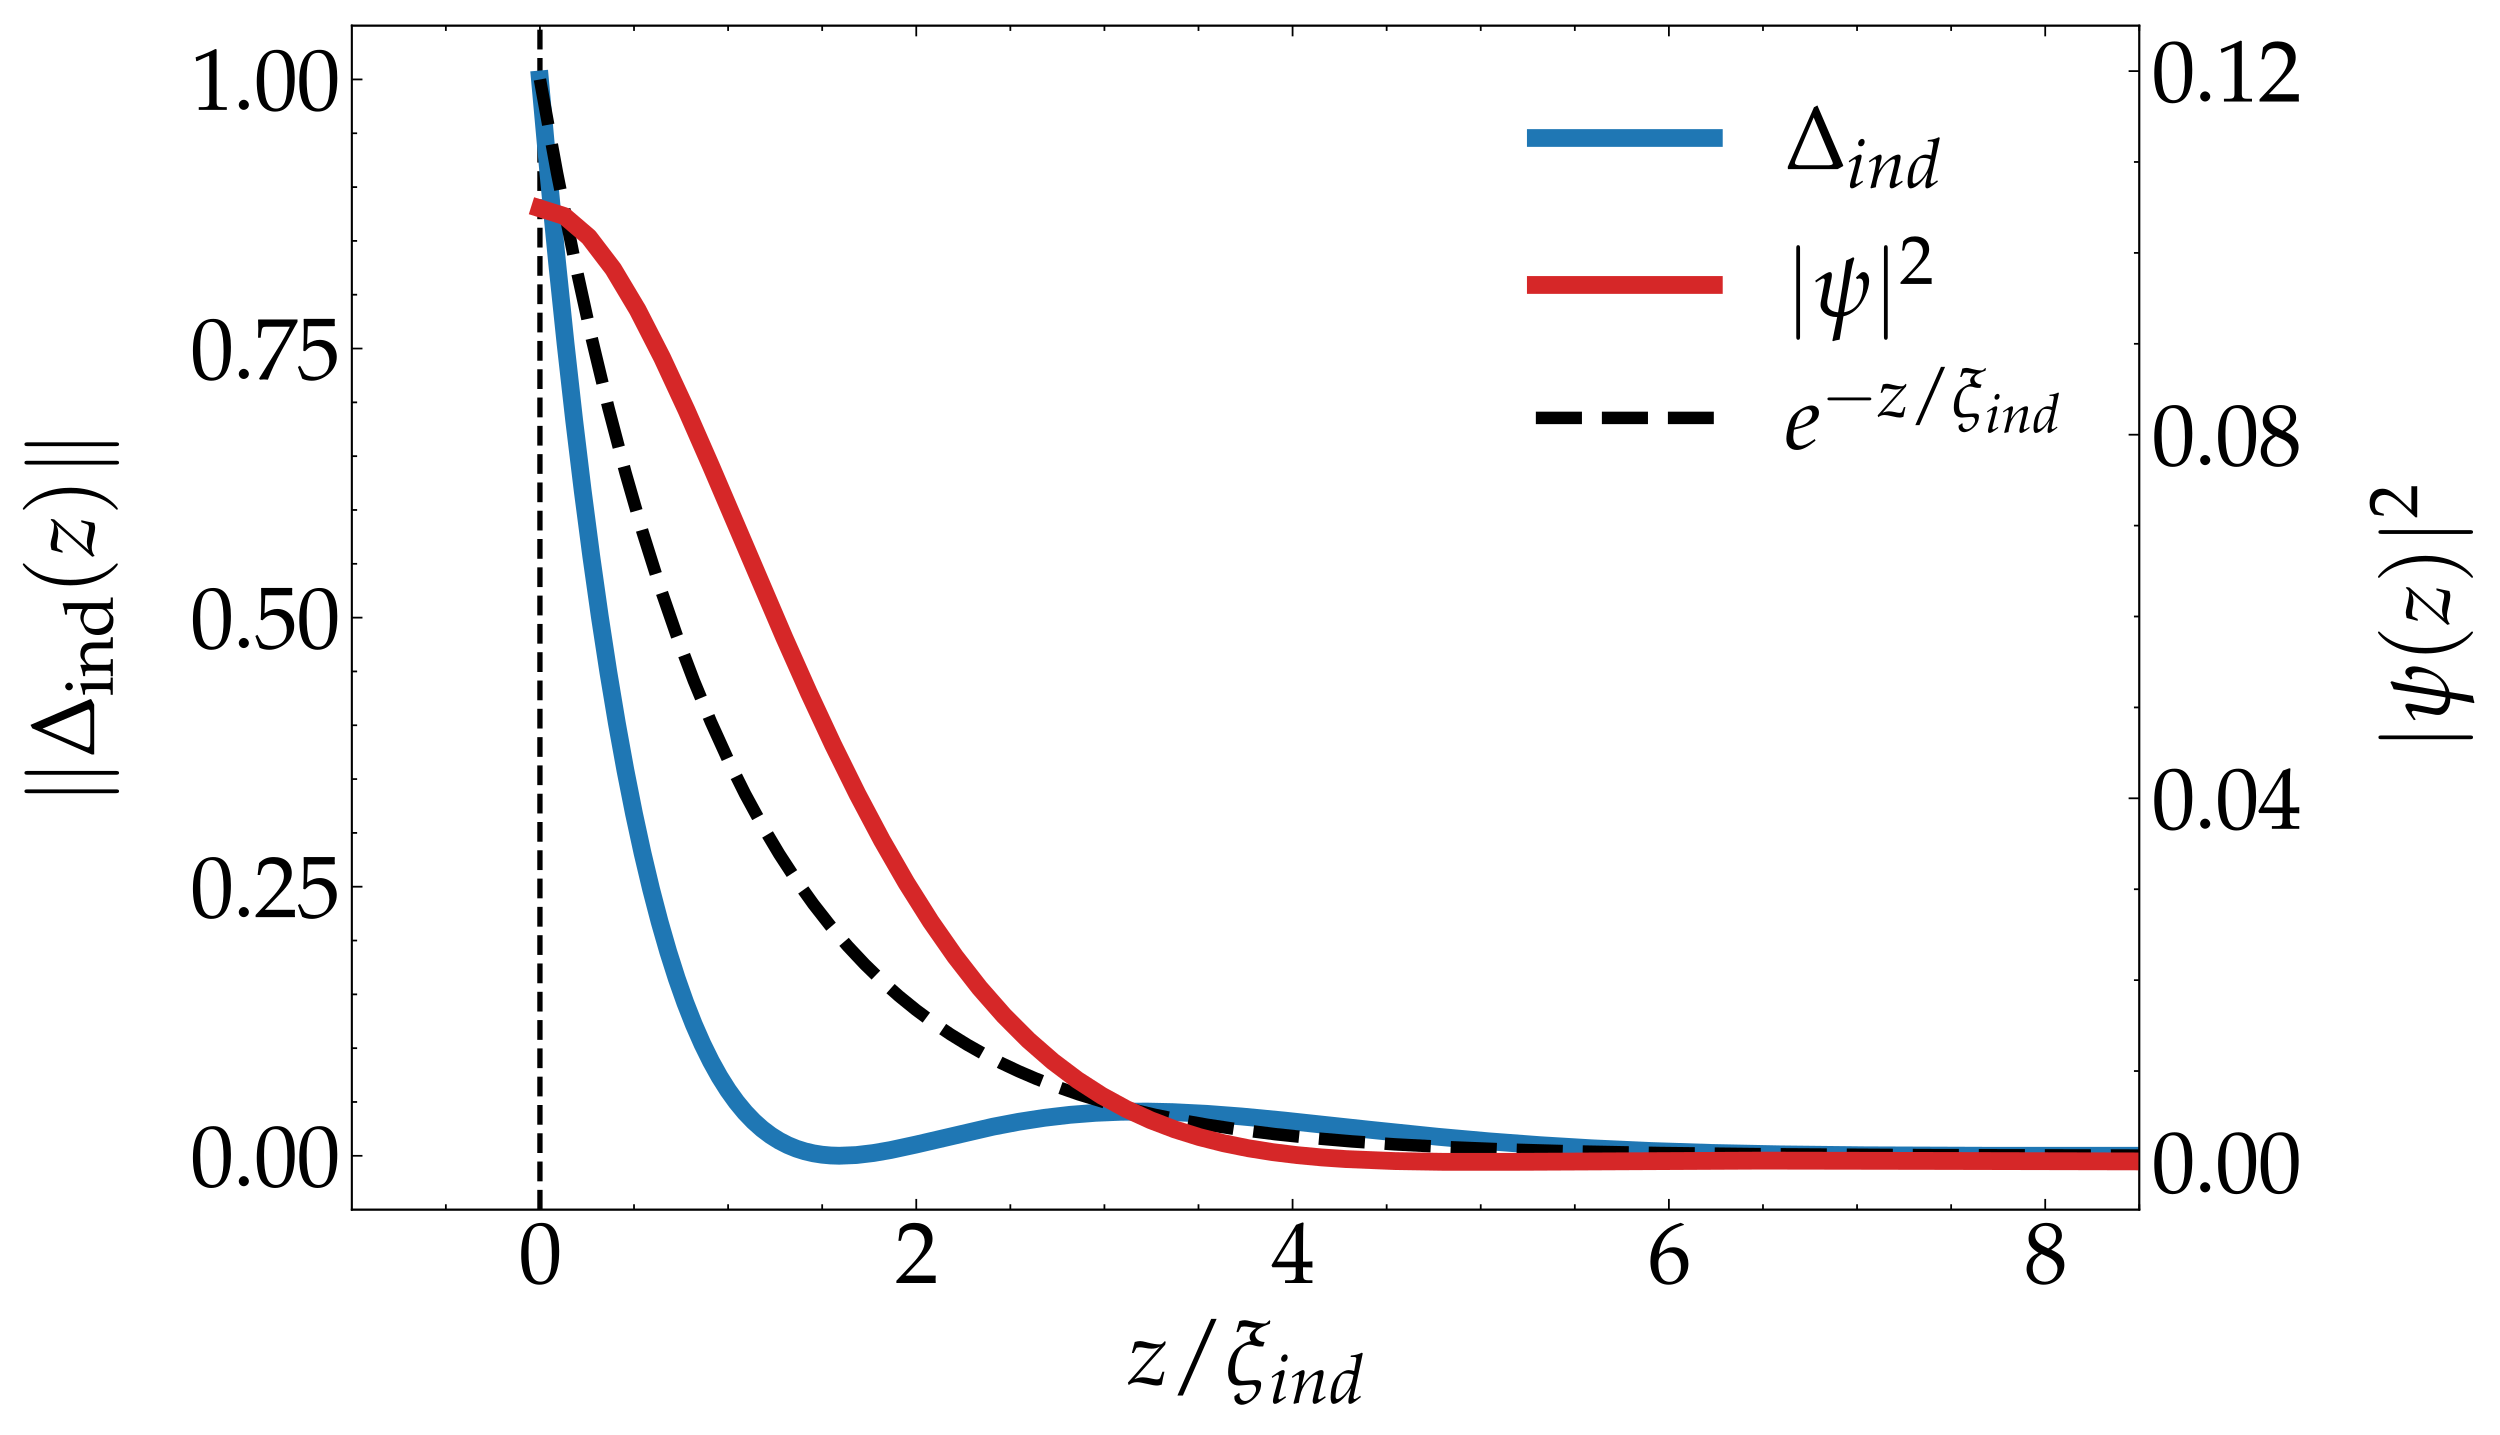 <?xml version="1.0" encoding="utf-8" standalone="no"?>
<!DOCTYPE svg PUBLIC "-//W3C//DTD SVG 1.1//EN"
  "http://www.w3.org/Graphics/SVG/1.1/DTD/svg11.dtd">
<svg xmlns:xlink="http://www.w3.org/1999/xlink" width="702.371pt" height="403.234pt" viewBox="0 0 702.371 403.234" xmlns="http://www.w3.org/2000/svg" version="1.1">
 <defs>
  <style type="text/css">*{stroke-linejoin: round; stroke-linecap: butt}</style>
 </defs>
 <g id="figure_1">
  <g id="patch_1">
   <path d="M 0 403.234 
L 702.371 403.234 
L 702.371 0 
L 0 0 
z
" style="fill: #ffffff"/>
  </g>
  <g id="axes_1">
   <g id="patch_2">
    <path d="M 98.832 339.84 
L 601.032 339.84 
L 601.032 7.2 
L 98.832 7.2 
z
" style="fill: #ffffff"/>
   </g>
   <g id="matplotlib.axis_1">
    <g id="xtick_1">
     <g id="line2d_1">
      <defs>
       <path id="m92e751a570" d="M 0 0 
L 0 -3 
" style="stroke: #000000; stroke-width: 0.5"/>
      </defs>
      <g>
       <use xlink:href="#m92e751a570" x="151.695" y="339.84" style="stroke: #000000; stroke-width: 0.5"/>
      </g>
     </g>
     <g id="line2d_2">
      <defs>
       <path id="m1579fc07a6" d="M 0 0 
L 0 3 
" style="stroke: #000000; stroke-width: 0.5"/>
      </defs>
      <g>
       <use xlink:href="#m1579fc07a6" x="151.695" y="7.2" style="stroke: #000000; stroke-width: 0.5"/>
      </g>
     </g>
     <g id="text_1">
      <!-- $\mathdefault{0}$ -->
      <g transform="translate(145.718 360.448) scale(0.24 -0.24)">
       <defs>
        <path id="URWPalladioL-Roma-30" d="M 1683 4416 
C 691 4416 186 3628 186 2077 
C 186 1326 320 680 544 366 
C 768 51 1126 -128 1523 -128 
C 2490 -128 2976 705 2976 2346 
C 2976 3749 2560 4416 1683 4416 
z
M 1568 4192 
C 2189 4192 2438 3564 2438 2025 
C 2438 661 2195 96 1606 96 
C 986 96 723 744 723 2308 
C 723 3660 960 4192 1568 4192 
z
" transform="scale(0.016)"/>
       </defs>
       <use xlink:href="#URWPalladioL-Roma-30" transform="scale(0.996)"/>
      </g>
     </g>
    </g>
    <g id="xtick_2">
     <g id="line2d_3">
      <g>
       <use xlink:href="#m92e751a570" x="257.421" y="339.84" style="stroke: #000000; stroke-width: 0.5"/>
      </g>
     </g>
     <g id="line2d_4">
      <g>
       <use xlink:href="#m1579fc07a6" x="257.421" y="7.2" style="stroke: #000000; stroke-width: 0.5"/>
      </g>
     </g>
     <g id="text_2">
      <!-- $\mathdefault{2}$ -->
      <g transform="translate(251.444 360.448) scale(0.24 -0.24)">
       <defs>
        <path id="URWPalladioL-Roma-32" d="M 102 160 
L 102 0 
C 1299 0 1299 0 1530 0 
C 1760 0 1760 0 2995 0 
C 2982 125 2982 186 2982 269 
C 2982 348 2982 407 2995 539 
C 2259 539 1965 539 781 539 
L 1946 1761 
C 2566 2414 2758 2763 2758 3238 
C 2758 3966 2259 4416 1446 4416 
C 986 4416 672 4288 358 3969 
L 250 3099 
L 435 3099 
L 518 3393 
C 621 3763 851 3923 1280 3923 
C 1830 3923 2182 3577 2182 3035 
C 2182 2555 1914 2083 1190 1316 
L 102 160 
z
" transform="scale(0.016)"/>
       </defs>
       <use xlink:href="#URWPalladioL-Roma-32" transform="scale(0.996)"/>
      </g>
     </g>
    </g>
    <g id="xtick_3">
     <g id="line2d_5">
      <g>
       <use xlink:href="#m92e751a570" x="363.148" y="339.84" style="stroke: #000000; stroke-width: 0.5"/>
      </g>
     </g>
     <g id="line2d_6">
      <g>
       <use xlink:href="#m1579fc07a6" x="363.148" y="7.2" style="stroke: #000000; stroke-width: 0.5"/>
      </g>
     </g>
     <g id="text_3">
      <!-- $\mathdefault{4}$ -->
      <g transform="translate(357.17 360.448) scale(0.24 -0.24)">
       <defs>
        <path id="URWPalladioL-Roma-34" d="M 1792 1152 
L 1792 673 
C 1792 289 1722 199 1408 199 
L 1011 199 
L 1011 0 
C 1862 0 1862 0 2016 0 
C 2170 0 2170 0 3021 0 
L 3021 199 
L 2714 199 
C 2400 199 2330 282 2330 669 
L 2330 1152 
C 2707 1152 2842 1152 3021 1133 
L 3021 1588 
C 2720 1563 2598 1563 2502 1563 
L 2483 1563 
L 2330 1563 
L 2330 2457 
C 2330 3600 2342 4152 2374 4416 
L 2298 4448 
L 1824 4275 
L 13 1299 
L 83 1152 
L 1792 1152 
z
M 1792 1563 
L 416 1563 
L 1792 3826 
L 1792 1563 
z
" transform="scale(0.016)"/>
       </defs>
       <use xlink:href="#URWPalladioL-Roma-34" transform="scale(0.996)"/>
      </g>
     </g>
    </g>
    <g id="xtick_4">
     <g id="line2d_7">
      <g>
       <use xlink:href="#m92e751a570" x="468.874" y="339.84" style="stroke: #000000; stroke-width: 0.5"/>
      </g>
     </g>
     <g id="line2d_8">
      <g>
       <use xlink:href="#m1579fc07a6" x="468.874" y="7.2" style="stroke: #000000; stroke-width: 0.5"/>
      </g>
     </g>
     <g id="text_4">
      <!-- $\mathdefault{6}$ -->
      <g transform="translate(462.897 360.448) scale(0.24 -0.24)">
       <defs>
        <path id="URWPalladioL-Roma-36" d="M 2662 4310 
L 2426 4419 
C 1811 4214 1549 4086 1222 3804 
C 563 3246 205 2464 205 1585 
C 205 526 717 -128 1542 -128 
C 2374 -128 2995 532 2995 1405 
C 2995 2143 2554 2624 1875 2624 
C 1555 2624 1363 2540 986 2239 
C 915 2181 909 2175 838 2124 
C 973 3284 1510 3913 2662 4259 
L 2662 4310 
z
M 1632 2239 
C 2118 2239 2445 1816 2445 1181 
C 2445 513 2118 83 1626 83 
C 1082 83 787 551 787 1412 
C 787 1636 813 1758 883 1867 
C 1024 2085 1325 2239 1632 2239 
z
" transform="scale(0.016)"/>
       </defs>
       <use xlink:href="#URWPalladioL-Roma-36" transform="scale(0.996)"/>
      </g>
     </g>
    </g>
    <g id="xtick_5">
     <g id="line2d_9">
      <g>
       <use xlink:href="#m92e751a570" x="574.6" y="339.84" style="stroke: #000000; stroke-width: 0.5"/>
      </g>
     </g>
     <g id="line2d_10">
      <g>
       <use xlink:href="#m1579fc07a6" x="574.6" y="7.2" style="stroke: #000000; stroke-width: 0.5"/>
      </g>
     </g>
     <g id="text_5">
      <!-- $\mathdefault{8}$ -->
      <g transform="translate(568.623 360.448) scale(0.24 -0.24)">
       <defs>
        <path id="URWPalladioL-Roma-38" d="M 1075 2211 
C 813 2090 704 2019 563 1884 
C 320 1641 192 1352 192 1019 
C 192 359 723 -128 1446 -128 
C 2278 -128 2970 526 2970 1320 
C 2970 1833 2733 2109 2003 2442 
C 2586 2840 2790 3109 2790 3493 
C 2790 4044 2336 4416 1658 4416 
C 896 4416 339 3929 339 3257 
C 339 2821 512 2577 1075 2211 
z
M 1818 1891 
C 2221 1711 2464 1397 2464 1052 
C 2464 513 2061 90 1542 90 
C 998 90 646 475 646 1071 
C 646 1538 832 1833 1306 2122 
L 1818 1891 
z
M 1427 2712 
C 1024 2910 819 3167 819 3487 
C 819 3910 1126 4198 1581 4198 
C 2048 4198 2355 3891 2355 3422 
C 2355 3058 2195 2808 1779 2538 
L 1427 2712 
z
" transform="scale(0.016)"/>
       </defs>
       <use xlink:href="#URWPalladioL-Roma-38" transform="scale(0.996)"/>
      </g>
     </g>
    </g>
    <g id="xtick_6">
     <g id="line2d_11">
      <defs>
       <path id="m3879a6cae7" d="M 0 0 
L 0 -1.5 
" style="stroke: #000000; stroke-width: 0.5"/>
      </defs>
      <g>
       <use xlink:href="#m3879a6cae7" x="125.264" y="339.84" style="stroke: #000000; stroke-width: 0.5"/>
      </g>
     </g>
     <g id="line2d_12">
      <defs>
       <path id="m05fb225408" d="M 0 0 
L 0 1.5 
" style="stroke: #000000; stroke-width: 0.5"/>
      </defs>
      <g>
       <use xlink:href="#m05fb225408" x="125.264" y="7.2" style="stroke: #000000; stroke-width: 0.5"/>
      </g>
     </g>
    </g>
    <g id="xtick_7">
     <g id="line2d_13">
      <g>
       <use xlink:href="#m3879a6cae7" x="178.127" y="339.84" style="stroke: #000000; stroke-width: 0.5"/>
      </g>
     </g>
     <g id="line2d_14">
      <g>
       <use xlink:href="#m05fb225408" x="178.127" y="7.2" style="stroke: #000000; stroke-width: 0.5"/>
      </g>
     </g>
    </g>
    <g id="xtick_8">
     <g id="line2d_15">
      <g>
       <use xlink:href="#m3879a6cae7" x="204.558" y="339.84" style="stroke: #000000; stroke-width: 0.5"/>
      </g>
     </g>
     <g id="line2d_16">
      <g>
       <use xlink:href="#m05fb225408" x="204.558" y="7.2" style="stroke: #000000; stroke-width: 0.5"/>
      </g>
     </g>
    </g>
    <g id="xtick_9">
     <g id="line2d_17">
      <g>
       <use xlink:href="#m3879a6cae7" x="230.99" y="339.84" style="stroke: #000000; stroke-width: 0.5"/>
      </g>
     </g>
     <g id="line2d_18">
      <g>
       <use xlink:href="#m05fb225408" x="230.99" y="7.2" style="stroke: #000000; stroke-width: 0.5"/>
      </g>
     </g>
    </g>
    <g id="xtick_10">
     <g id="line2d_19">
      <g>
       <use xlink:href="#m3879a6cae7" x="283.853" y="339.84" style="stroke: #000000; stroke-width: 0.5"/>
      </g>
     </g>
     <g id="line2d_20">
      <g>
       <use xlink:href="#m05fb225408" x="283.853" y="7.2" style="stroke: #000000; stroke-width: 0.5"/>
      </g>
     </g>
    </g>
    <g id="xtick_11">
     <g id="line2d_21">
      <g>
       <use xlink:href="#m3879a6cae7" x="310.285" y="339.84" style="stroke: #000000; stroke-width: 0.5"/>
      </g>
     </g>
     <g id="line2d_22">
      <g>
       <use xlink:href="#m05fb225408" x="310.285" y="7.2" style="stroke: #000000; stroke-width: 0.5"/>
      </g>
     </g>
    </g>
    <g id="xtick_12">
     <g id="line2d_23">
      <g>
       <use xlink:href="#m3879a6cae7" x="336.716" y="339.84" style="stroke: #000000; stroke-width: 0.5"/>
      </g>
     </g>
     <g id="line2d_24">
      <g>
       <use xlink:href="#m05fb225408" x="336.716" y="7.2" style="stroke: #000000; stroke-width: 0.5"/>
      </g>
     </g>
    </g>
    <g id="xtick_13">
     <g id="line2d_25">
      <g>
       <use xlink:href="#m3879a6cae7" x="389.579" y="339.84" style="stroke: #000000; stroke-width: 0.5"/>
      </g>
     </g>
     <g id="line2d_26">
      <g>
       <use xlink:href="#m05fb225408" x="389.579" y="7.2" style="stroke: #000000; stroke-width: 0.5"/>
      </g>
     </g>
    </g>
    <g id="xtick_14">
     <g id="line2d_27">
      <g>
       <use xlink:href="#m3879a6cae7" x="416.011" y="339.84" style="stroke: #000000; stroke-width: 0.5"/>
      </g>
     </g>
     <g id="line2d_28">
      <g>
       <use xlink:href="#m05fb225408" x="416.011" y="7.2" style="stroke: #000000; stroke-width: 0.5"/>
      </g>
     </g>
    </g>
    <g id="xtick_15">
     <g id="line2d_29">
      <g>
       <use xlink:href="#m3879a6cae7" x="442.443" y="339.84" style="stroke: #000000; stroke-width: 0.5"/>
      </g>
     </g>
     <g id="line2d_30">
      <g>
       <use xlink:href="#m05fb225408" x="442.443" y="7.2" style="stroke: #000000; stroke-width: 0.5"/>
      </g>
     </g>
    </g>
    <g id="xtick_16">
     <g id="line2d_31">
      <g>
       <use xlink:href="#m3879a6cae7" x="495.306" y="339.84" style="stroke: #000000; stroke-width: 0.5"/>
      </g>
     </g>
     <g id="line2d_32">
      <g>
       <use xlink:href="#m05fb225408" x="495.306" y="7.2" style="stroke: #000000; stroke-width: 0.5"/>
      </g>
     </g>
    </g>
    <g id="xtick_17">
     <g id="line2d_33">
      <g>
       <use xlink:href="#m3879a6cae7" x="521.737" y="339.84" style="stroke: #000000; stroke-width: 0.5"/>
      </g>
     </g>
     <g id="line2d_34">
      <g>
       <use xlink:href="#m05fb225408" x="521.737" y="7.2" style="stroke: #000000; stroke-width: 0.5"/>
      </g>
     </g>
    </g>
    <g id="xtick_18">
     <g id="line2d_35">
      <g>
       <use xlink:href="#m3879a6cae7" x="548.169" y="339.84" style="stroke: #000000; stroke-width: 0.5"/>
      </g>
     </g>
     <g id="line2d_36">
      <g>
       <use xlink:href="#m05fb225408" x="548.169" y="7.2" style="stroke: #000000; stroke-width: 0.5"/>
      </g>
     </g>
    </g>
    <g id="xtick_19">
     <g id="line2d_37">
      <g>
       <use xlink:href="#m3879a6cae7" x="601.032" y="339.84" style="stroke: #000000; stroke-width: 0.5"/>
      </g>
     </g>
     <g id="line2d_38">
      <g>
       <use xlink:href="#m05fb225408" x="601.032" y="7.2" style="stroke: #000000; stroke-width: 0.5"/>
      </g>
     </g>
    </g>
    <g id="text_6">
     <!-- $z / \xi_{ind}$ -->
     <g transform="translate(316.896 389.011) scale(0.25 -0.25)">
      <defs>
       <path id="URWPalladioL-Ital-7a" d="M -6 140 
L 51 -32 
C 237 114 410 172 634 172 
C 794 172 973 140 1306 63 
C 1690 -32 1888 -64 2061 -64 
C 2138 -64 2195 -51 2381 0 
C 2451 395 2502 610 2573 910 
L 2432 910 
L 2291 529 
C 2253 414 2176 369 2042 369 
C 1965 369 1862 382 1728 414 
L 1613 439 
C 1402 484 1184 516 1062 516 
C 858 516 685 478 454 382 
L 2624 2812 
L 2662 3014 
L 2605 3072 
L 2458 2925 
C 2394 2861 2330 2836 2240 2836 
C 2022 2836 1690 2887 1382 2970 
L 1267 3002 
C 1088 3046 960 3072 870 3072 
C 762 3072 634 3053 480 3008 
L 275 2232 
L 410 2232 
L 602 2600 
C 710 2626 768 2632 851 2632 
C 941 2632 1011 2626 1139 2600 
C 1357 2556 1523 2536 1658 2536 
C 1888 2536 2042 2575 2253 2683 
L -6 140 
z
" transform="scale(0.016)"/>
       <path id="URWPalladioL-Roma-2f" d="M 3322 4640 
L 2938 4640 
L 557 -768 
L 941 -768 
L 3322 4640 
z
" transform="scale(0.016)"/>
       <path id="PazoMath-Italic-78" d="M 774 3706 
L 909 3706 
L 1101 4070 
C 1210 4094 1267 4101 1350 4101 
C 1440 4101 1510 4094 1638 4070 
C 1869 4026 2029 4007 2176 4007 
C 1882 3796 1702 3605 1702 3369 
C 1702 3248 1734 3151 1805 3069 
C 1517 3043 1101 2814 781 2527 
C 429 2214 186 1544 186 874 
C 186 262 454 -64 966 -64 
C 1114 -64 1638 0 1830 0 
C 2048 0 2157 -114 2157 -328 
C 2157 -372 2150 -409 2144 -460 
C 1990 -906 1670 -1152 1389 -1152 
C 1165 -1152 992 -982 992 -762 
C 992 -731 998 -681 1005 -624 
L 941 -598 
L 634 -813 
C 627 -857 627 -896 627 -927 
C 627 -1199 864 -1421 1152 -1421 
C 1510 -1421 1952 -1116 2240 -754 
C 2470 -467 2515 -149 2515 74 
C 2515 131 2496 181 2458 220 
C 2368 321 2182 321 2048 321 
C 1862 321 1421 264 1210 264 
C 851 264 672 520 672 1028 
C 672 1720 896 2387 1210 2630 
C 1344 2733 1510 2817 1709 2817 
C 1856 2817 1978 2778 2093 2740 
C 2150 2720 2336 2688 2394 2688 
C 2477 2688 2637 2688 2662 2695 
C 2662 2729 2707 2889 2752 2956 
C 2752 2990 2746 3010 2739 3010 
C 2400 3010 2093 3219 2093 3537 
C 2093 3885 2662 4112 2931 4214 
L 3123 4284 
L 3162 4486 
L 3104 4544 
L 2957 4397 
C 2893 4332 2829 4307 2739 4307 
C 2522 4307 2189 4358 1882 4442 
L 1766 4474 
C 1587 4519 1459 4544 1370 4544 
C 1261 4544 1133 4525 979 4481 
L 774 3706 
z
" transform="scale(0.016)"/>
       <path id="URWPalladioL-Ital-69" d="M 218 2471 
L 262 2343 
L 467 2477 
C 704 2625 723 2637 768 2637 
C 832 2637 883 2574 883 2490 
C 883 2445 858 2299 832 2208 
L 410 676 
C 358 478 326 306 326 184 
C 326 31 397 -64 518 -64 
C 685 -64 915 69 1542 536 
L 1478 651 
L 1312 543 
C 1126 421 979 351 922 351 
C 877 351 838 415 838 478 
C 838 542 851 600 883 734 
L 1376 2676 
C 1402 2784 1414 2855 1414 2906 
C 1414 3014 1357 3072 1254 3072 
C 1114 3072 877 2938 397 2599 
L 218 2471 
z
M 1459 4529 
C 1274 4529 1088 4318 1088 4102 
C 1088 3942 1184 3840 1338 3840 
C 1536 3840 1690 4025 1690 4267 
C 1690 4420 1594 4529 1459 4529 
z
" transform="scale(0.016)"/>
       <path id="URWPalladioL-Ital-6e" d="M 154 2471 
L 198 2343 
L 403 2477 
C 640 2625 659 2637 704 2637 
C 774 2637 819 2574 819 2478 
C 819 2152 557 919 294 6 
L 339 -64 
C 499 -20 646 18 787 44 
C 909 849 1043 1264 1338 1705 
C 1683 2241 2163 2637 2451 2637 
C 2522 2637 2560 2580 2560 2484 
C 2560 2369 2541 2235 2490 2031 
L 2157 677 
C 2099 440 2074 294 2074 192 
C 2074 31 2144 -64 2266 -64 
C 2432 -64 2662 69 3290 536 
L 3226 651 
L 3059 543 
C 2874 421 2733 351 2669 351 
C 2624 351 2586 408 2586 478 
C 2586 510 2592 581 2598 607 
L 3021 2369 
C 3066 2555 3091 2733 3091 2841 
C 3091 2989 3021 3072 2893 3072 
C 2624 3072 2182 2830 1805 2478 
C 1562 2254 1382 2037 1050 1571 
L 1293 2599 
C 1318 2714 1331 2790 1331 2861 
C 1331 2995 1280 3072 1184 3072 
C 1050 3072 800 2932 333 2599 
L 154 2471 
z
" transform="scale(0.016)"/>
       <path id="URWPalladioL-Ital-64" d="M 3091 4619 
L 3014 4689 
C 2682 4524 2451 4466 1990 4422 
L 1965 4288 
L 2272 4288 
C 2426 4288 2490 4242 2490 4133 
C 2490 4081 2483 4023 2477 3978 
L 2298 2983 
C 2106 3040 1933 3072 1773 3072 
C 1331 3072 730 2614 435 2060 
C 237 1692 109 1087 109 553 
C 109 140 205 -64 390 -64 
C 563 -64 800 44 1018 215 
C 1363 496 1574 743 2003 1386 
L 1856 802 
C 1786 520 1754 315 1754 147 
C 1754 13 1811 -64 1920 -64 
C 2029 -64 2182 13 2400 175 
L 2918 565 
L 2854 686 
L 2573 489 
C 2483 426 2381 381 2323 381 
C 2272 381 2234 438 2234 528 
C 2234 580 2240 637 2285 822 
L 3091 4619 
z
M 2157 2239 
C 2042 1679 1728 1119 1331 743 
C 1107 534 851 381 730 381 
C 627 381 570 470 570 629 
C 570 1431 864 2423 1178 2664 
C 1261 2728 1382 2760 1555 2760 
C 1837 2760 2022 2721 2234 2614 
L 2157 2239 
z
" transform="scale(0.016)"/>
      </defs>
      <use xlink:href="#URWPalladioL-Ital-7a" transform="scale(0.996)"/>
      <use xlink:href="#URWPalladioL-Roma-2f" transform="translate(46.725 0) scale(0.996)"/>
      <use xlink:href="#PazoMath-Italic-78" transform="translate(109.589 0) scale(0.996)"/>
      <use xlink:href="#URWPalladioL-Ital-69" transform="translate(158.972 -20.849) scale(0.757)"/>
      <use xlink:href="#URWPalladioL-Ital-6e" transform="translate(182.443 -20.849) scale(0.757)"/>
      <use xlink:href="#URWPalladioL-Ital-64" transform="translate(226.434 -20.849) scale(0.757)"/>
     </g>
    </g>
   </g>
   <g id="matplotlib.axis_2">
    <g id="ytick_1">
     <g id="line2d_39">
      <defs>
       <path id="m5ba165f78a" d="M 0 0 
L 3 0 
" style="stroke: #000000; stroke-width: 0.5"/>
      </defs>
      <g>
       <use xlink:href="#m5ba165f78a" x="98.832" y="324.72" style="stroke: #000000; stroke-width: 0.5"/>
      </g>
     </g>
     <g id="text_7">
      <!-- $\mathdefault{0.00}$ -->
      <g transform="translate(53.489 333.274) scale(0.24 -0.24)">
       <defs>
        <path id="URWPalladioL-Roma-2e" d="M 794 744 
C 602 744 429 564 429 372 
C 429 179 602 0 787 0 
C 992 0 1171 173 1171 372 
C 1171 564 992 744 794 744 
z
" transform="scale(0.016)"/>
       </defs>
       <use xlink:href="#URWPalladioL-Roma-30" transform="scale(0.996)"/>
       <use xlink:href="#URWPalladioL-Roma-2e" transform="translate(49.813 0) scale(0.996)"/>
       <use xlink:href="#URWPalladioL-Roma-30" transform="translate(74.72 0) scale(0.996)"/>
       <use xlink:href="#URWPalladioL-Roma-30" transform="translate(124.533 0) scale(0.996)"/>
      </g>
     </g>
    </g>
    <g id="ytick_2">
     <g id="line2d_40">
      <g>
       <use xlink:href="#m5ba165f78a" x="98.832" y="249.12" style="stroke: #000000; stroke-width: 0.5"/>
      </g>
     </g>
     <g id="text_8">
      <!-- $\mathdefault{0.25}$ -->
      <g transform="translate(53.489 257.674) scale(0.24 -0.24)">
       <defs>
        <path id="URWPalladioL-Roma-35" d="M 813 3877 
C 1638 3877 1997 3877 2765 3877 
L 2797 3907 
C 2784 4016 2784 4064 2784 4144 
C 2784 4229 2784 4277 2797 4386 
L 2765 4416 
C 2285 4416 1997 4416 1651 4416 
C 1299 4416 1018 4416 538 4416 
L 506 4403 
C 512 4011 518 3729 518 3523 
C 518 2977 499 2360 480 2077 
L 608 2038 
C 909 2341 1082 2432 1395 2432 
C 2010 2432 2394 1993 2394 1296 
C 2394 580 1984 160 1286 160 
C 941 160 621 277 531 444 
L 237 973 
L 83 883 
C 230 516 307 310 397 27 
C 576 -71 832 -128 1107 -128 
C 1536 -128 1990 59 2342 368 
C 2733 716 2938 1154 2938 1630 
C 2938 2359 2419 2874 1690 2874 
C 1382 2874 1152 2791 755 2554 
L 813 3877 
z
" transform="scale(0.016)"/>
       </defs>
       <use xlink:href="#URWPalladioL-Roma-30" transform="scale(0.996)"/>
       <use xlink:href="#URWPalladioL-Roma-2e" transform="translate(49.813 0) scale(0.996)"/>
       <use xlink:href="#URWPalladioL-Roma-32" transform="translate(74.72 0) scale(0.996)"/>
       <use xlink:href="#URWPalladioL-Roma-35" transform="translate(124.533 0) scale(0.996)"/>
      </g>
     </g>
    </g>
    <g id="ytick_3">
     <g id="line2d_41">
      <g>
       <use xlink:href="#m5ba165f78a" x="98.832" y="173.52" style="stroke: #000000; stroke-width: 0.5"/>
      </g>
     </g>
     <g id="text_9">
      <!-- $\mathdefault{0.50}$ -->
      <g transform="translate(53.489 182.074) scale(0.24 -0.24)">
       <use xlink:href="#URWPalladioL-Roma-30" transform="scale(0.996)"/>
       <use xlink:href="#URWPalladioL-Roma-2e" transform="translate(49.813 0) scale(0.996)"/>
       <use xlink:href="#URWPalladioL-Roma-35" transform="translate(74.72 0) scale(0.996)"/>
       <use xlink:href="#URWPalladioL-Roma-30" transform="translate(124.533 0) scale(0.996)"/>
      </g>
     </g>
    </g>
    <g id="ytick_4">
     <g id="line2d_42">
      <g>
       <use xlink:href="#m5ba165f78a" x="98.832" y="97.92" style="stroke: #000000; stroke-width: 0.5"/>
      </g>
     </g>
     <g id="text_10">
      <!-- $\mathdefault{0.75}$ -->
      <g transform="translate(53.489 106.474) scale(0.24 -0.24)">
       <defs>
        <path id="URWPalladioL-Roma-37" d="M 358 32 
L 416 -51 
C 666 -32 666 -32 710 -32 
C 755 -32 755 -32 1005 -51 
C 1274 649 1587 1317 2010 2087 
L 3181 4199 
L 3181 4372 
C 2490 4372 2266 4372 1747 4372 
C 1280 4372 966 4372 346 4372 
L 282 4359 
C 301 3750 301 3750 301 3685 
C 301 3614 301 3614 282 3031 
L 474 3031 
L 518 3390 
C 570 3789 614 3840 909 3840 
L 2618 3840 
C 2362 3313 2163 2941 1920 2549 
L 358 32 
z
" transform="scale(0.016)"/>
       </defs>
       <use xlink:href="#URWPalladioL-Roma-30" transform="scale(0.996)"/>
       <use xlink:href="#URWPalladioL-Roma-2e" transform="translate(49.813 0) scale(0.996)"/>
       <use xlink:href="#URWPalladioL-Roma-37" transform="translate(74.72 0) scale(0.996)"/>
       <use xlink:href="#URWPalladioL-Roma-35" transform="translate(124.533 0) scale(0.996)"/>
      </g>
     </g>
    </g>
    <g id="ytick_5">
     <g id="line2d_43">
      <g>
       <use xlink:href="#m5ba165f78a" x="98.832" y="22.32" style="stroke: #000000; stroke-width: 0.5"/>
      </g>
     </g>
     <g id="text_11">
      <!-- $\mathdefault{1.00}$ -->
      <g transform="translate(53.489 30.874) scale(0.24 -0.24)">
       <defs>
        <path id="URWPalladioL-Roma-31" d="M 429 3584 
L 493 3584 
L 1318 3956 
C 1325 3962 1331 3962 1338 3962 
C 1376 3962 1389 3905 1389 3751 
L 1389 613 
C 1389 276 1318 205 973 205 
L 614 205 
L 614 0 
C 1600 0 1600 0 1670 0 
C 1754 0 1894 0 2112 0 
C 2189 0 2413 0 2675 0 
L 2675 205 
L 2342 205 
C 1990 205 1926 276 1926 612 
L 1926 4443 
L 1837 4475 
C 1421 4257 966 4065 384 3860 
L 429 3584 
z
" transform="scale(0.016)"/>
       </defs>
       <use xlink:href="#URWPalladioL-Roma-31" transform="scale(0.996)"/>
       <use xlink:href="#URWPalladioL-Roma-2e" transform="translate(49.813 0) scale(0.996)"/>
       <use xlink:href="#URWPalladioL-Roma-30" transform="translate(74.72 0) scale(0.996)"/>
       <use xlink:href="#URWPalladioL-Roma-30" transform="translate(124.533 0) scale(0.996)"/>
      </g>
     </g>
    </g>
    <g id="ytick_6">
     <g id="line2d_44">
      <defs>
       <path id="m03990678f1" d="M 0 0 
L 1.5 0 
" style="stroke: #000000; stroke-width: 0.5"/>
      </defs>
      <g>
       <use xlink:href="#m03990678f1" x="98.832" y="309.6" style="stroke: #000000; stroke-width: 0.5"/>
      </g>
     </g>
    </g>
    <g id="ytick_7">
     <g id="line2d_45">
      <g>
       <use xlink:href="#m03990678f1" x="98.832" y="294.48" style="stroke: #000000; stroke-width: 0.5"/>
      </g>
     </g>
    </g>
    <g id="ytick_8">
     <g id="line2d_46">
      <g>
       <use xlink:href="#m03990678f1" x="98.832" y="279.36" style="stroke: #000000; stroke-width: 0.5"/>
      </g>
     </g>
    </g>
    <g id="ytick_9">
     <g id="line2d_47">
      <g>
       <use xlink:href="#m03990678f1" x="98.832" y="264.24" style="stroke: #000000; stroke-width: 0.5"/>
      </g>
     </g>
    </g>
    <g id="ytick_10">
     <g id="line2d_48">
      <g>
       <use xlink:href="#m03990678f1" x="98.832" y="234" style="stroke: #000000; stroke-width: 0.5"/>
      </g>
     </g>
    </g>
    <g id="ytick_11">
     <g id="line2d_49">
      <g>
       <use xlink:href="#m03990678f1" x="98.832" y="218.88" style="stroke: #000000; stroke-width: 0.5"/>
      </g>
     </g>
    </g>
    <g id="ytick_12">
     <g id="line2d_50">
      <g>
       <use xlink:href="#m03990678f1" x="98.832" y="203.76" style="stroke: #000000; stroke-width: 0.5"/>
      </g>
     </g>
    </g>
    <g id="ytick_13">
     <g id="line2d_51">
      <g>
       <use xlink:href="#m03990678f1" x="98.832" y="188.64" style="stroke: #000000; stroke-width: 0.5"/>
      </g>
     </g>
    </g>
    <g id="ytick_14">
     <g id="line2d_52">
      <g>
       <use xlink:href="#m03990678f1" x="98.832" y="158.4" style="stroke: #000000; stroke-width: 0.5"/>
      </g>
     </g>
    </g>
    <g id="ytick_15">
     <g id="line2d_53">
      <g>
       <use xlink:href="#m03990678f1" x="98.832" y="143.28" style="stroke: #000000; stroke-width: 0.5"/>
      </g>
     </g>
    </g>
    <g id="ytick_16">
     <g id="line2d_54">
      <g>
       <use xlink:href="#m03990678f1" x="98.832" y="128.16" style="stroke: #000000; stroke-width: 0.5"/>
      </g>
     </g>
    </g>
    <g id="ytick_17">
     <g id="line2d_55">
      <g>
       <use xlink:href="#m03990678f1" x="98.832" y="113.04" style="stroke: #000000; stroke-width: 0.5"/>
      </g>
     </g>
    </g>
    <g id="ytick_18">
     <g id="line2d_56">
      <g>
       <use xlink:href="#m03990678f1" x="98.832" y="82.8" style="stroke: #000000; stroke-width: 0.5"/>
      </g>
     </g>
    </g>
    <g id="ytick_19">
     <g id="line2d_57">
      <g>
       <use xlink:href="#m03990678f1" x="98.832" y="67.68" style="stroke: #000000; stroke-width: 0.5"/>
      </g>
     </g>
    </g>
    <g id="ytick_20">
     <g id="line2d_58">
      <g>
       <use xlink:href="#m03990678f1" x="98.832" y="52.56" style="stroke: #000000; stroke-width: 0.5"/>
      </g>
     </g>
    </g>
    <g id="ytick_21">
     <g id="line2d_59">
      <g>
       <use xlink:href="#m03990678f1" x="98.832" y="37.44" style="stroke: #000000; stroke-width: 0.5"/>
      </g>
     </g>
    </g>
    <g id="text_12">
     <!-- $\left\lVert \Delta_{\mathrm{ind}}(z) \right \rVert$ -->
     <g transform="translate(26.465 226.357) rotate(-90) scale(0.25 -0.25)">
      <defs>
       <path id="CMSY10-6b" d="M 1103 4582 
C 1103 4685 1103 4800 975 4800 
C 847 4800 847 4659 847 4563 
L 847 -1363 
C 847 -1466 847 -1600 975 -1600 
C 1103 -1600 1103 -1485 1103 -1382 
L 1103 4582 
z
M 2351 4563 
C 2351 4666 2351 4800 2223 4800 
C 2095 4800 2095 4685 2095 4582 
L 2095 -1382 
C 2095 -1485 2095 -1600 2223 -1600 
C 2351 -1600 2351 -1459 2351 -1363 
L 2351 4563 
z
" transform="scale(0.016)"/>
       <path id="PazoMath-44" d="M 2042 4365 
L 192 160 
L 205 0 
C 787 0 1216 0 1824 0 
C 2426 0 3194 0 3706 0 
L 4102 217 
L 4102 275 
L 2285 4493 
L 2042 4365 
z
M 2022 3642 
L 3245 749 
C 3302 615 3373 474 3373 397 
C 3373 327 3270 288 3110 275 
L 986 275 
C 774 295 698 339 698 442 
C 698 525 838 858 922 1050 
L 2022 3642 
z
" transform="scale(0.016)"/>
       <path id="URWPalladioL-Roma-69" d="M 1203 2993 
L 1146 3019 
C 819 2884 486 2793 147 2755 
L 147 2576 
L 384 2576 
C 640 2576 666 2531 666 2105 
L 666 651 
C 666 244 646 199 429 199 
L 134 199 
L 134 0 
C 774 0 774 0 934 0 
C 1094 0 1094 0 1734 0 
L 1734 199 
L 1440 199 
C 1222 199 1203 244 1203 651 
L 1203 2993 
z
M 909 4416 
C 717 4416 550 4249 550 4056 
C 550 3870 717 3704 902 3704 
C 1088 3704 1261 3870 1261 4056 
C 1261 4236 1088 4416 909 4416 
z
" transform="scale(0.016)"/>
       <path id="URWPalladioL-Roma-6e" d="M 2624 -7 
C 3014 -7 3021 -7 3130 -7 
C 3219 -7 3219 -7 3661 -7 
L 3661 179 
L 3398 205 
C 3181 205 3162 244 3162 654 
L 3162 1892 
C 3162 2642 2810 3008 2093 3008 
C 1856 3008 1722 2963 1587 2847 
L 1101 2424 
L 1101 2982 
L 1043 3008 
C 717 2873 384 2783 45 2745 
L 45 2565 
L 282 2565 
C 538 2565 563 2520 563 2094 
L 563 643 
C 563 237 544 192 326 192 
L 38 192 
L 38 -7 
C 474 -7 646 -7 832 -7 
C 1018 -7 1190 -7 1626 -7 
L 1626 192 
L 1338 192 
C 1120 192 1101 237 1101 643 
L 1101 2011 
C 1101 2300 1523 2616 1914 2616 
C 2342 2616 2624 2297 2624 1806 
L 2624 -7 
z
" transform="scale(0.016)"/>
       <path id="URWPalladioL-Roma-64" d="M 2637 2802 
C 2278 2956 2099 3008 1875 3008 
C 1702 3008 1549 2969 1389 2887 
L 826 2593 
C 461 2401 224 1935 224 1392 
C 224 881 397 460 710 204 
C 928 19 1229 -64 1645 -64 
C 1773 -64 1920 -38 1952 -13 
L 2662 583 
L 2630 -7 
C 2944 -7 3046 -7 3123 -7 
C 3174 -7 3264 -7 3398 -7 
C 3443 -7 3571 -7 3706 -7 
L 3706 192 
L 3411 192 
C 3194 192 3174 237 3174 643 
L 3174 4607 
L 3117 4659 
C 2835 4550 2624 4498 2118 4421 
L 2118 4242 
L 2477 4242 
C 2592 4242 2637 4171 2637 3978 
L 2637 2802 
z
M 2637 1424 
C 2637 1009 2624 946 2541 799 
C 2362 499 2048 302 1747 302 
C 1184 302 781 844 781 1603 
C 781 2298 1126 2706 1702 2706 
C 1946 2706 2202 2623 2426 2470 
C 2560 2381 2637 2298 2637 2246 
L 2637 1424 
z
" transform="scale(0.016)"/>
       <path id="CMR10-28" d="M 2118 -1536 
C 2118 -1517 2118 -1504 2010 -1395 
C 1210 -584 1005 632 1005 1616 
C 1005 2735 1248 3855 2035 4658 
C 2118 4735 2118 4748 2118 4767 
C 2118 4812 2093 4832 2054 4832 
C 1990 4832 1414 4395 1037 3577 
C 710 2870 634 2156 634 1616 
C 634 1114 704 336 1056 -391 
C 1440 -1182 1990 -1600 2054 -1600 
C 2093 -1600 2118 -1581 2118 -1536 
z
" transform="scale(0.016)"/>
       <path id="CMR10-29" d="M 1850 1616 
C 1850 2118 1779 2896 1427 3622 
C 1043 4414 493 4832 429 4832 
C 390 4832 365 4806 365 4767 
C 365 4748 365 4735 486 4620 
C 1114 3983 1478 2960 1478 1616 
C 1478 516 1242 -617 448 -1427 
C 365 -1504 365 -1517 365 -1536 
C 365 -1575 390 -1600 429 -1600 
C 493 -1600 1069 -1163 1446 -346 
C 1773 362 1850 1075 1850 1616 
z
" transform="scale(0.016)"/>
      </defs>
      <use xlink:href="#CMSY10-6b" transform="translate(0 -1.345) scale(1.038)"/>
      <use xlink:href="#PazoMath-44" transform="translate(54.395 0) scale(0.996)"/>
      <use xlink:href="#URWPalladioL-Roma-69" transform="translate(122.987 -20.887) scale(0.757)"/>
      <use xlink:href="#URWPalladioL-Roma-6e" transform="translate(145.019 -20.887) scale(0.757)"/>
      <use xlink:href="#URWPalladioL-Roma-64" transform="translate(189.085 -20.887) scale(0.757)"/>
      <use xlink:href="#CMR10-28" transform="translate(237.091 0) scale(1.038)"/>
      <use xlink:href="#URWPalladioL-Ital-7a" transform="translate(279.831 0) scale(0.996)"/>
      <use xlink:href="#CMR10-29" transform="translate(326.555 0) scale(1.038)"/>
      <use xlink:href="#CMSY10-6b" transform="translate(369.295 -1.345) scale(1.038)"/>
     </g>
    </g>
   </g>
   <g id="line2d_60">
    <path d="M 151.695 339.84 
L 151.695 7.2 
" clip-path="url(#pd1adfe41eb)" style="fill: none; stroke-dasharray: 5.55,2.4; stroke-dashoffset: 0; stroke: #000000; stroke-width: 1.5"/>
   </g>
   <g id="line2d_61">
    <path d="M 151.695 22.32 
L 154.097 48.874 
L 156.499 73.617 
L 158.901 96.637 
L 161.303 118.019 
L 163.705 137.848 
L 166.106 156.205 
L 168.508 173.168 
L 170.91 188.815 
L 173.312 203.218 
L 175.714 216.449 
L 178.116 228.577 
L 180.518 239.668 
L 182.919 249.785 
L 185.321 258.99 
L 187.723 267.341 
L 190.125 274.894 
L 192.527 281.703 
L 194.929 287.82 
L 197.331 293.292 
L 199.733 298.166 
L 202.134 302.488 
L 204.536 306.297 
L 206.938 309.636 
L 209.34 312.54 
L 211.742 315.046 
L 214.144 317.188 
L 216.546 318.997 
L 218.948 320.502 
L 221.349 321.733 
L 223.751 322.716 
L 226.153 323.474 
L 228.555 324.032 
L 230.957 324.41 
L 233.359 324.629 
L 235.761 324.707 
L 240.564 324.512 
L 245.368 323.945 
L 250.172 323.113 
L 257.377 321.557 
L 278.994 316.539 
L 286.2 315.166 
L 293.406 314.049 
L 300.611 313.208 
L 307.817 312.646 
L 315.022 312.347 
L 322.228 312.291 
L 329.434 312.447 
L 339.041 312.932 
L 348.649 313.66 
L 360.658 314.801 
L 384.677 317.388 
L 403.892 319.365 
L 418.303 320.655 
L 432.714 321.738 
L 447.125 322.609 
L 463.938 323.376 
L 480.751 323.914 
L 499.966 324.31 
L 523.985 324.574 
L 557.611 324.704 
L 636.873 324.706 
L 703.371 324.706 
L 703.371 324.706 
" clip-path="url(#pd1adfe41eb)" style="fill: none; stroke: #1f77b4; stroke-width: 5; stroke-linecap: square"/>
   </g>
   <g id="line2d_62">
    <path clip-path="url(#pd1adfe41eb)" style="fill: none; stroke: #d62728; stroke-width: 5; stroke-linecap: square"/>
   </g>
   <g id="line2d_63">
    <path d="M 151.695 22.32 
L 156.499 48.588 
L 161.303 72.574 
L 166.106 94.477 
L 170.91 114.477 
L 175.714 132.739 
L 180.518 149.416 
L 185.321 164.643 
L 190.125 178.548 
L 194.929 191.246 
L 199.733 202.84 
L 204.536 213.427 
L 209.34 223.094 
L 214.144 231.922 
L 218.948 239.983 
L 223.751 247.344 
L 228.555 254.065 
L 233.359 260.202 
L 238.162 265.807 
L 242.966 270.924 
L 247.77 275.597 
L 252.574 279.864 
L 257.377 283.761 
L 262.181 287.318 
L 266.985 290.567 
L 271.789 293.534 
L 276.592 296.243 
L 281.396 298.717 
L 286.2 300.975 
L 291.004 303.038 
L 295.807 304.921 
L 303.013 307.444 
L 310.219 309.646 
L 317.424 311.566 
L 324.63 313.243 
L 331.835 314.705 
L 339.041 315.981 
L 348.649 317.433 
L 358.256 318.644 
L 367.864 319.654 
L 379.873 320.684 
L 391.882 321.504 
L 406.293 322.271 
L 423.107 322.938 
L 442.321 323.481 
L 466.34 323.934 
L 497.565 324.284 
L 540.798 324.528 
L 610.452 324.669 
L 703.371 324.711 
L 703.371 324.711 
" clip-path="url(#pd1adfe41eb)" style="fill: none; stroke-dasharray: 12.95,5.6; stroke-dashoffset: 0; stroke: #000000; stroke-width: 3.5"/>
   </g>
   <g id="patch_3">
    <path d="M 98.832 339.84 
L 98.832 7.2 
" style="fill: none; stroke: #000000; stroke-width: 0.5; stroke-linejoin: miter; stroke-linecap: square"/>
   </g>
   <g id="patch_4">
    <path d="M 601.032 339.84 
L 601.032 7.2 
" style="fill: none; stroke: #000000; stroke-width: 0.5; stroke-linejoin: miter; stroke-linecap: square"/>
   </g>
   <g id="patch_5">
    <path d="M 98.832 339.84 
L 601.032 339.84 
" style="fill: none; stroke: #000000; stroke-width: 0.5; stroke-linejoin: miter; stroke-linecap: square"/>
   </g>
   <g id="patch_6">
    <path d="M 98.832 7.2 
L 601.032 7.2 
" style="fill: none; stroke: #000000; stroke-width: 0.5; stroke-linejoin: miter; stroke-linecap: square"/>
   </g>
   <g id="legend_1">
    <g id="line2d_64">
     <path d="M 431.495 38.771 
L 456.495 38.771 
L 481.495 38.771 
" style="fill: none; stroke: #1f77b4; stroke-width: 5; stroke-linecap: square"/>
    </g>
    <g id="text_13">
     <!-- $\Delta_{ind}$ -->
     <g transform="translate(501.495 47.521) scale(0.25 -0.25)">
      <use xlink:href="#PazoMath-44" transform="scale(0.996)"/>
      <use xlink:href="#URWPalladioL-Ital-69" transform="translate(69.008 -20.849) scale(0.757)"/>
      <use xlink:href="#URWPalladioL-Ital-6e" transform="translate(92.479 -20.849) scale(0.757)"/>
      <use xlink:href="#URWPalladioL-Ital-64" transform="translate(136.47 -20.849) scale(0.757)"/>
     </g>
    </g>
    <g id="line2d_65">
     <path d="M 431.495 80.067 
L 456.495 80.067 
L 481.495 80.067 
" style="fill: none; stroke: #d62728; stroke-width: 5; stroke-linecap: square"/>
    </g>
    <g id="text_14">
     <!-- $|\psi|^2$ -->
     <g transform="translate(501.495 88.817) scale(0.25 -0.25)">
      <defs>
       <path id="CMSY10-6a" d="M 1018 4570 
C 1018 4685 1018 4800 890 4800 
C 762 4800 762 4685 762 4570 
L 762 -1370 
C 762 -1485 762 -1600 890 -1600 
C 1018 -1600 1018 -1485 1018 -1370 
L 1018 4570 
z
" transform="scale(0.016)"/>
       <path id="PazoMath-Italic-79" d="M 2413 1549 
C 2413 1549 2534 2218 2637 2796 
C 2739 3400 2810 3715 2925 4062 
L 2854 4159 
C 2726 4081 2554 4004 2355 3927 
C 2176 2655 1997 1479 1779 270 
C 1446 303 1011 431 1011 945 
C 1011 1042 1024 1164 1050 1286 
L 1312 2629 
C 1331 2732 1344 2822 1344 2905 
C 1344 3028 1293 3105 1203 3105 
C 1069 3105 832 2976 352 2629 
L 173 2501 
L 218 2372 
L 422 2507 
C 608 2623 672 2655 730 2655 
C 794 2655 838 2597 838 2526 
C 838 2494 832 2443 826 2411 
L 550 945 
C 544 894 544 836 544 785 
C 544 341 1018 -64 1658 -64 
L 1715 -64 
C 1626 -533 1530 -1002 1427 -1490 
L 1376 -1728 
L 1421 -1767 
C 1555 -1722 1683 -1690 1888 -1657 
L 2157 -12 
C 2406 39 2720 168 3040 463 
C 3322 720 3514 1022 3699 1427 
C 3859 1768 3968 2205 3968 2475 
C 3968 2848 3808 3105 3571 3105 
C 3482 3105 3418 3079 3360 3028 
L 3040 2726 
L 3110 2604 
C 3168 2638 3219 2655 3283 2655 
C 3462 2655 3558 2507 3558 2251 
C 3558 885 2816 360 2202 277 
L 2413 1549 
z
" transform="scale(0.016)"/>
      </defs>
      <use xlink:href="#CMSY10-6a" transform="scale(1.038)"/>
      <use xlink:href="#PazoMath-Italic-79" transform="translate(31.283 0) scale(0.996)"/>
      <use xlink:href="#CMSY10-6a" transform="translate(98.53 0) scale(1.038)"/>
      <use xlink:href="#URWPalladioL-Roma-32" transform="translate(128.568 36.164) scale(0.757)"/>
     </g>
    </g>
    <g id="line2d_66">
     <path d="M 431.495 117.411 
L 456.495 117.411 
L 481.495 117.411 
" style="fill: none; stroke-dasharray: 12.95,5.6; stroke-dashoffset: 0; stroke: #000000; stroke-width: 3.5"/>
    </g>
    <g id="text_15">
     <!-- $e^{-z/\xi_{ind}}$ -->
     <g transform="translate(501.495 126.161) scale(0.25 -0.25)">
      <defs>
       <path id="URWPalladioL-Ital-65" d="M 2099 712 
L 1946 604 
C 1606 363 1299 235 1069 235 
C 768 235 582 471 582 853 
C 582 1011 602 1183 634 1368 
L 1158 1494 
C 1267 1520 1440 1584 1600 1654 
C 2144 1889 2394 2182 2394 2576 
C 2394 2874 2176 3072 1856 3072 
C 1440 3072 730 2633 480 2226 
C 288 1908 96 1151 96 724 
C 96 228 378 -64 838 -64 
C 1203 -64 1562 114 2150 591 
L 2099 712 
z
M 723 1748 
C 832 2187 960 2461 1146 2626 
C 1261 2728 1459 2804 1613 2804 
C 1798 2804 1920 2677 1920 2474 
C 1920 2193 1696 1895 1363 1735 
C 1184 1647 954 1577 666 1513 
L 723 1748 
z
" transform="scale(0.016)"/>
       <path id="CMSY10-0" d="M 4218 1472 
C 4326 1472 4442 1472 4442 1600 
C 4442 1728 4326 1728 4218 1728 
L 755 1728 
C 646 1728 531 1728 531 1600 
C 531 1472 646 1472 755 1472 
L 4218 1472 
z
" transform="scale(0.016)"/>
      </defs>
      <use xlink:href="#URWPalladioL-Ital-65" transform="scale(0.996)"/>
      <use xlink:href="#CMSY10-0" transform="translate(40.946 36.164) scale(0.789)"/>
      <use xlink:href="#URWPalladioL-Ital-7a" transform="translate(104.168 36.164) scale(0.757)"/>
      <use xlink:href="#URWPalladioL-Roma-2f" transform="translate(139.679 36.164) scale(0.757)"/>
      <use xlink:href="#PazoMath-Italic-78" transform="translate(187.455 36.164) scale(0.757)"/>
      <use xlink:href="#URWPalladioL-Ital-69" transform="translate(224.998 18.693) scale(0.598)"/>
      <use xlink:href="#URWPalladioL-Ital-6e" transform="translate(243.528 18.693) scale(0.598)"/>
      <use xlink:href="#URWPalladioL-Ital-64" transform="translate(278.258 18.693) scale(0.598)"/>
     </g>
    </g>
   </g>
  </g>
  <g id="axes_2">
   <g id="matplotlib.axis_3">
    <g id="ytick_22">
     <g id="line2d_67">
      <defs>
       <path id="ma7006c50db" d="M 0 0 
L -3 0 
" style="stroke: #000000; stroke-width: 0.5"/>
      </defs>
      <g>
       <use xlink:href="#ma7006c50db" x="601.032" y="326.445" style="stroke: #000000; stroke-width: 0.5"/>
      </g>
     </g>
     <g id="text_16">
      <!-- $\mathdefault{0.00}$ -->
      <g transform="translate(604.532 334.999) scale(0.24 -0.24)">
       <use xlink:href="#URWPalladioL-Roma-30" transform="scale(0.996)"/>
       <use xlink:href="#URWPalladioL-Roma-2e" transform="translate(49.813 0) scale(0.996)"/>
       <use xlink:href="#URWPalladioL-Roma-30" transform="translate(74.72 0) scale(0.996)"/>
       <use xlink:href="#URWPalladioL-Roma-30" transform="translate(124.533 0) scale(0.996)"/>
      </g>
     </g>
    </g>
    <g id="ytick_23">
     <g id="line2d_68">
      <g>
       <use xlink:href="#ma7006c50db" x="601.032" y="224.287" style="stroke: #000000; stroke-width: 0.5"/>
      </g>
     </g>
     <g id="text_17">
      <!-- $\mathdefault{0.04}$ -->
      <g transform="translate(604.532 232.841) scale(0.24 -0.24)">
       <use xlink:href="#URWPalladioL-Roma-30" transform="scale(0.996)"/>
       <use xlink:href="#URWPalladioL-Roma-2e" transform="translate(49.813 0) scale(0.996)"/>
       <use xlink:href="#URWPalladioL-Roma-30" transform="translate(74.72 0) scale(0.996)"/>
       <use xlink:href="#URWPalladioL-Roma-34" transform="translate(124.533 0) scale(0.996)"/>
      </g>
     </g>
    </g>
    <g id="ytick_24">
     <g id="line2d_69">
      <g>
       <use xlink:href="#ma7006c50db" x="601.032" y="122.128" style="stroke: #000000; stroke-width: 0.5"/>
      </g>
     </g>
     <g id="text_18">
      <!-- $\mathdefault{0.08}$ -->
      <g transform="translate(604.532 130.682) scale(0.24 -0.24)">
       <use xlink:href="#URWPalladioL-Roma-30" transform="scale(0.996)"/>
       <use xlink:href="#URWPalladioL-Roma-2e" transform="translate(49.813 0) scale(0.996)"/>
       <use xlink:href="#URWPalladioL-Roma-30" transform="translate(74.72 0) scale(0.996)"/>
       <use xlink:href="#URWPalladioL-Roma-38" transform="translate(124.533 0) scale(0.996)"/>
      </g>
     </g>
    </g>
    <g id="ytick_25">
     <g id="line2d_70">
      <g>
       <use xlink:href="#ma7006c50db" x="601.032" y="19.97" style="stroke: #000000; stroke-width: 0.5"/>
      </g>
     </g>
     <g id="text_19">
      <!-- $\mathdefault{0.12}$ -->
      <g transform="translate(604.532 28.524) scale(0.24 -0.24)">
       <use xlink:href="#URWPalladioL-Roma-30" transform="scale(0.996)"/>
       <use xlink:href="#URWPalladioL-Roma-2e" transform="translate(49.813 0) scale(0.996)"/>
       <use xlink:href="#URWPalladioL-Roma-31" transform="translate(74.72 0) scale(0.996)"/>
       <use xlink:href="#URWPalladioL-Roma-32" transform="translate(124.533 0) scale(0.996)"/>
      </g>
     </g>
    </g>
    <g id="ytick_26">
     <g id="line2d_71">
      <defs>
       <path id="m96ee9ed704" d="M 0 0 
L -1.5 0 
" style="stroke: #000000; stroke-width: 0.5"/>
      </defs>
      <g>
       <use xlink:href="#m96ee9ed704" x="601.032" y="300.906" style="stroke: #000000; stroke-width: 0.5"/>
      </g>
     </g>
    </g>
    <g id="ytick_27">
     <g id="line2d_72">
      <g>
       <use xlink:href="#m96ee9ed704" x="601.032" y="275.366" style="stroke: #000000; stroke-width: 0.5"/>
      </g>
     </g>
    </g>
    <g id="ytick_28">
     <g id="line2d_73">
      <g>
       <use xlink:href="#m96ee9ed704" x="601.032" y="249.826" style="stroke: #000000; stroke-width: 0.5"/>
      </g>
     </g>
    </g>
    <g id="ytick_29">
     <g id="line2d_74">
      <g>
       <use xlink:href="#m96ee9ed704" x="601.032" y="198.747" style="stroke: #000000; stroke-width: 0.5"/>
      </g>
     </g>
    </g>
    <g id="ytick_30">
     <g id="line2d_75">
      <g>
       <use xlink:href="#m96ee9ed704" x="601.032" y="173.207" style="stroke: #000000; stroke-width: 0.5"/>
      </g>
     </g>
    </g>
    <g id="ytick_31">
     <g id="line2d_76">
      <g>
       <use xlink:href="#m96ee9ed704" x="601.032" y="147.668" style="stroke: #000000; stroke-width: 0.5"/>
      </g>
     </g>
    </g>
    <g id="ytick_32">
     <g id="line2d_77">
      <g>
       <use xlink:href="#m96ee9ed704" x="601.032" y="96.589" style="stroke: #000000; stroke-width: 0.5"/>
      </g>
     </g>
    </g>
    <g id="ytick_33">
     <g id="line2d_78">
      <g>
       <use xlink:href="#m96ee9ed704" x="601.032" y="71.049" style="stroke: #000000; stroke-width: 0.5"/>
      </g>
     </g>
    </g>
    <g id="ytick_34">
     <g id="line2d_79">
      <g>
       <use xlink:href="#m96ee9ed704" x="601.032" y="45.509" style="stroke: #000000; stroke-width: 0.5"/>
      </g>
     </g>
    </g>
    <g id="text_20">
     <!-- $|\psi(z)|^2$ -->
     <g transform="translate(688.148 210.849) rotate(-90) scale(0.25 -0.25)">
      <use xlink:href="#CMSY10-6a" transform="scale(1.038)"/>
      <use xlink:href="#PazoMath-Italic-79" transform="translate(31.283 0) scale(0.996)"/>
      <use xlink:href="#CMR10-28" transform="translate(98.53 0) scale(1.038)"/>
      <use xlink:href="#URWPalladioL-Ital-7a" transform="translate(141.27 0) scale(0.996)"/>
      <use xlink:href="#CMR10-29" transform="translate(187.995 0) scale(1.038)"/>
      <use xlink:href="#CMSY10-6a" transform="translate(230.735 0) scale(1.038)"/>
      <use xlink:href="#URWPalladioL-Roma-32" transform="translate(260.772 36.164) scale(0.757)"/>
     </g>
    </g>
   </g>
   <g id="line2d_80">
    <path d="M 151.695 58.549 
L 158.558 60.705 
L 165.42 66.586 
L 172.283 75.578 
L 179.145 87.068 
L 186.008 100.472 
L 192.87 115.245 
L 199.733 130.894 
L 220.32 179.074 
L 227.183 194.503 
L 234.045 209.238 
L 240.907 223.13 
L 247.77 236.076 
L 254.632 248.009 
L 261.495 258.897 
L 268.357 268.737 
L 275.22 277.546 
L 282.082 285.362 
L 288.945 292.234 
L 295.807 298.222 
L 302.67 303.394 
L 309.532 307.819 
L 316.395 311.569 
L 323.257 314.715 
L 330.12 317.327 
L 336.982 319.471 
L 343.845 321.209 
L 350.707 322.599 
L 357.57 323.692 
L 364.432 324.536 
L 371.295 325.174 
L 378.157 325.643 
L 391.882 326.2 
L 405.607 326.415 
L 426.195 326.411 
L 494.82 326.075 
L 542.857 326.161 
L 652.657 326.416 
L 703.371 326.441 
L 703.371 326.441 
" clip-path="url(#pd1adfe41eb)" style="fill: none; stroke: #d62728; stroke-width: 5; stroke-linecap: square"/>
   </g>
   <g id="patch_7">
    <path d="M 98.832 339.84 
L 98.832 7.2 
" style="fill: none; stroke: #000000; stroke-width: 0.5; stroke-linejoin: miter; stroke-linecap: square"/>
   </g>
   <g id="patch_8">
    <path d="M 601.032 339.84 
L 601.032 7.2 
" style="fill: none; stroke: #000000; stroke-width: 0.5; stroke-linejoin: miter; stroke-linecap: square"/>
   </g>
   <g id="patch_9">
    <path d="M 98.832 339.84 
L 601.032 339.84 
" style="fill: none; stroke: #000000; stroke-width: 0.5; stroke-linejoin: miter; stroke-linecap: square"/>
   </g>
   <g id="patch_10">
    <path d="M 98.832 7.2 
L 601.032 7.2 
" style="fill: none; stroke: #000000; stroke-width: 0.5; stroke-linejoin: miter; stroke-linecap: square"/>
   </g>
  </g>
 </g>
 <defs>
  <clipPath id="pd1adfe41eb">
   <rect x="98.832" y="7.2" width="502.2" height="332.64"/>
  </clipPath>
 </defs>
</svg>
